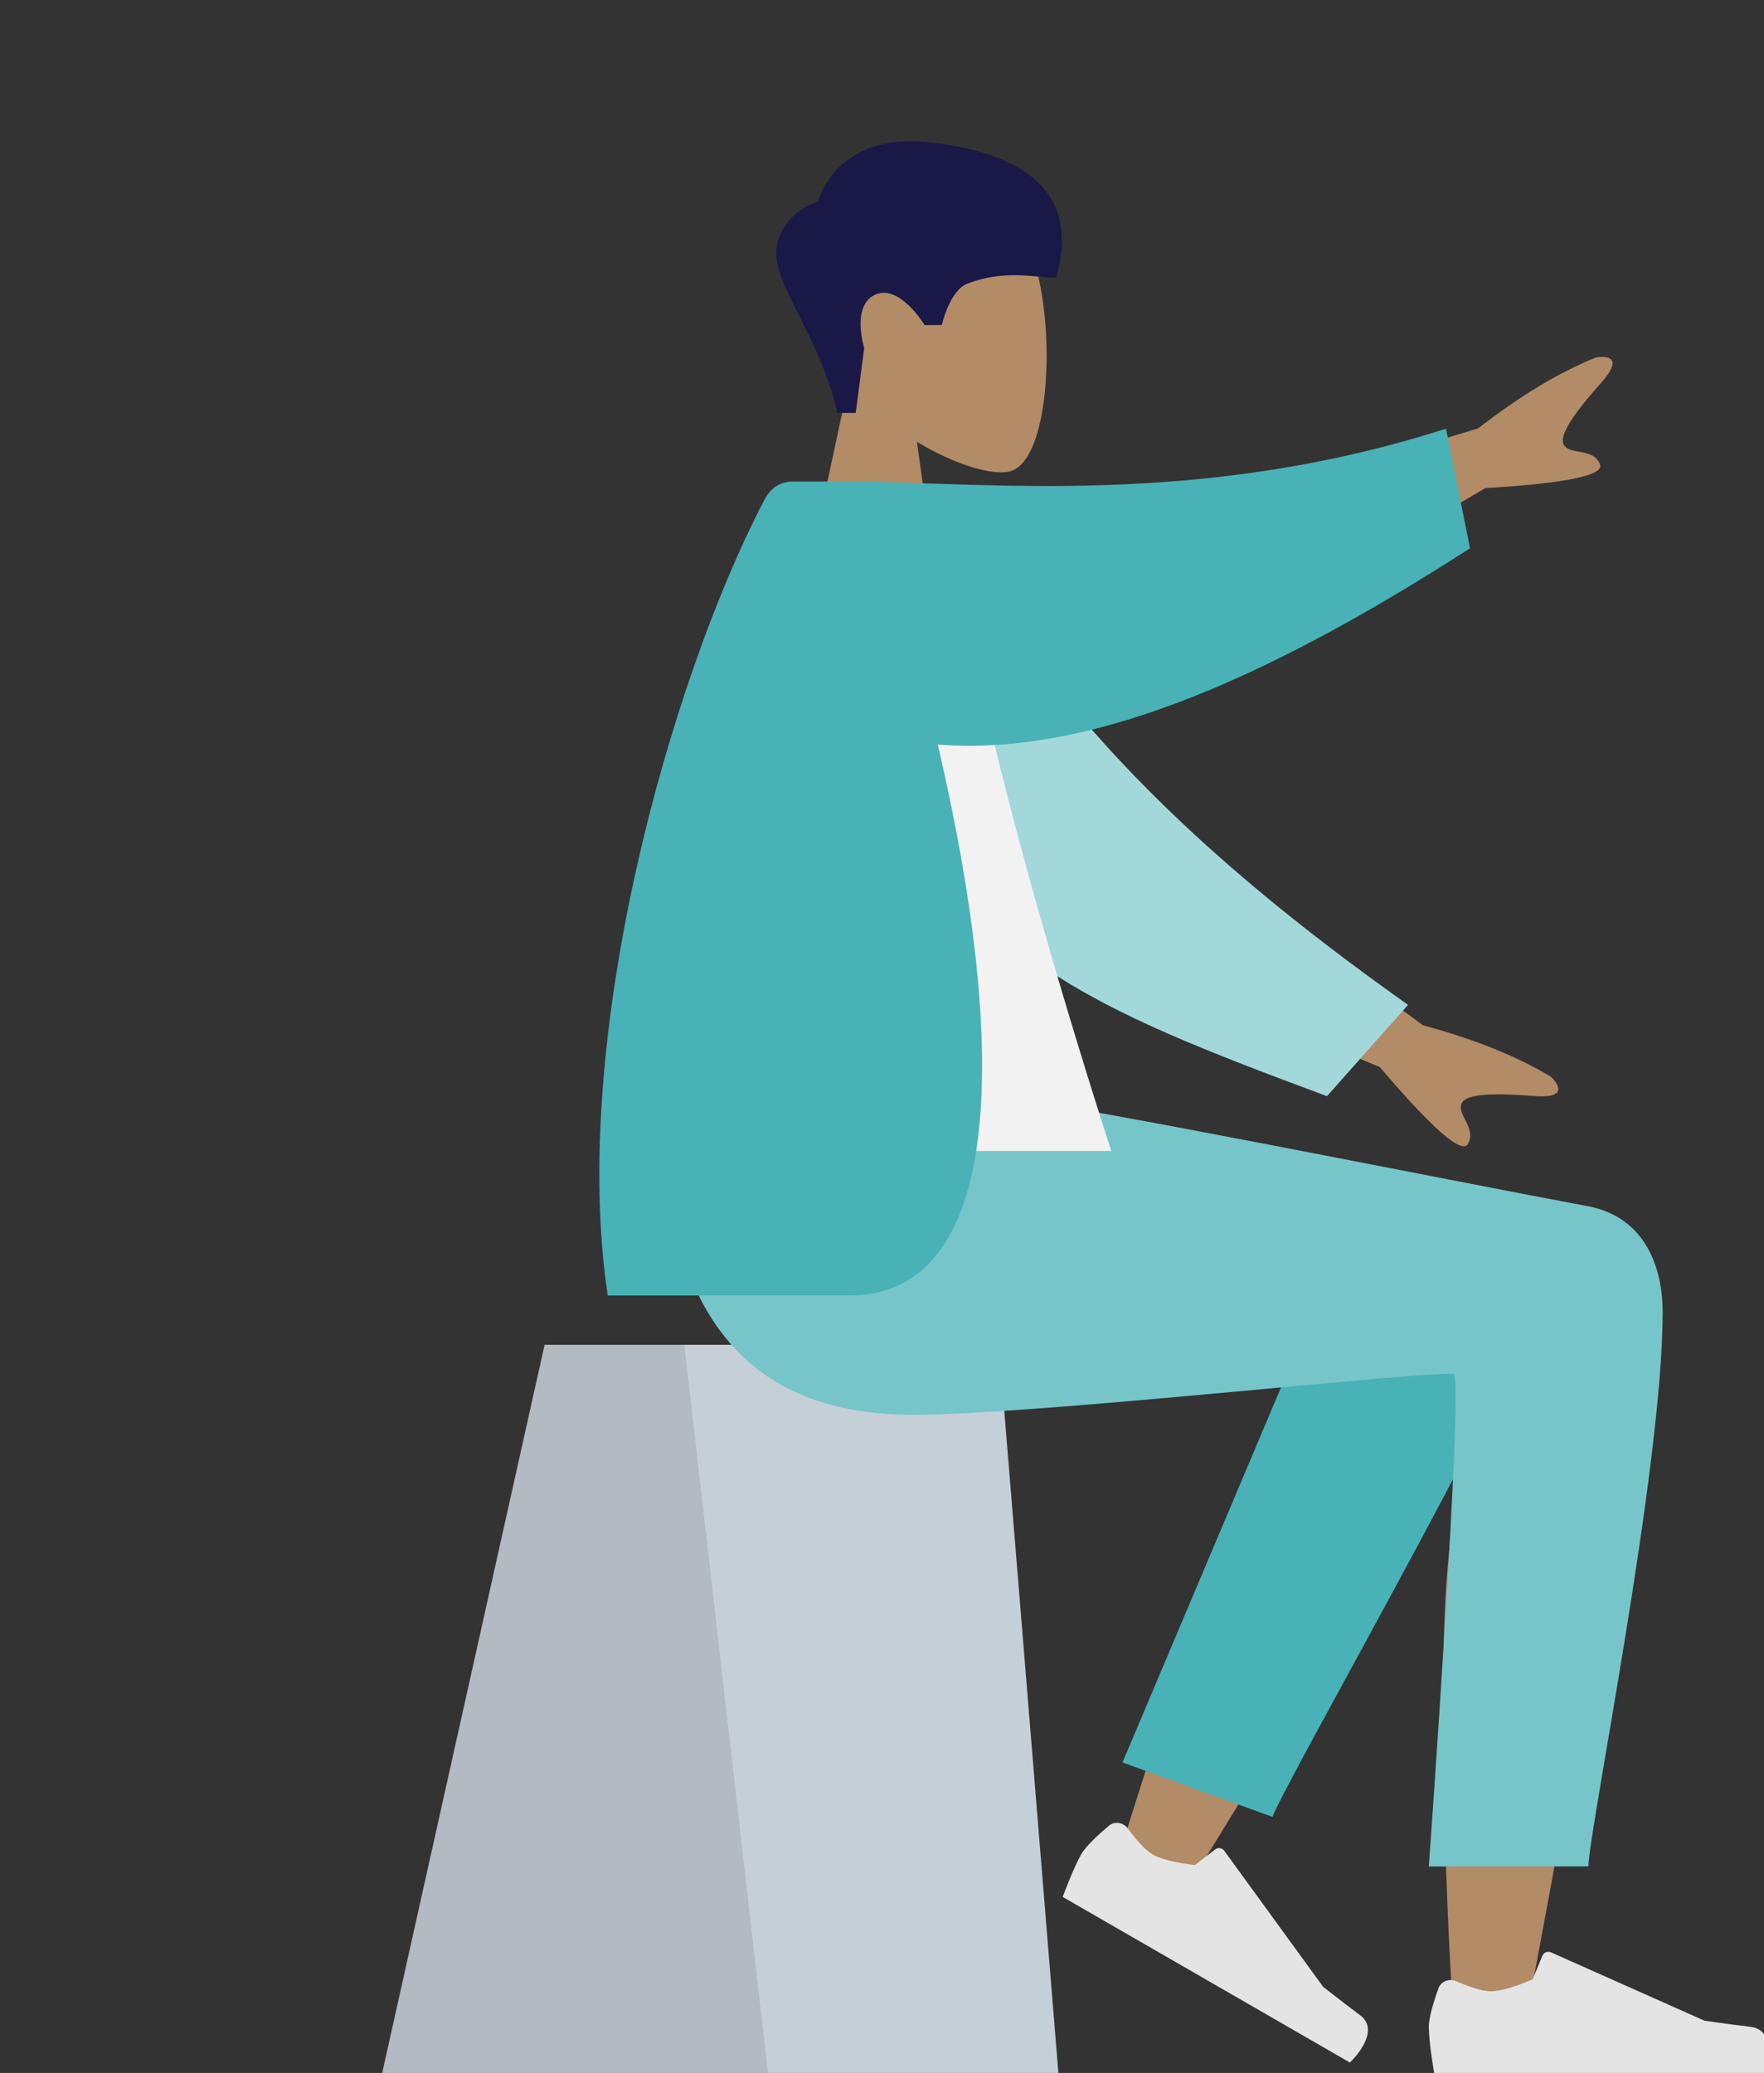 <svg width="274" height="322" viewBox="0 0 274 322" fill="none" xmlns="http://www.w3.org/2000/svg">
<rect x="0" y="0" width="274" height="322" fill="#333333" stroke="none"/>
<path fill-rule="evenodd" clip-rule="evenodd" d="M142.422 68.636C148.336 72.197 154.147 73.917 156.875 73.215C163.715 71.454 164.344 46.462 159.051 36.609C153.759 26.757 126.55 22.462 125.179 41.983C124.703 48.758 127.552 54.805 131.76 59.739L124.214 94.867H146.134L142.422 68.636Z" fill="#B28B67"/>
<path fill-rule="evenodd" clip-rule="evenodd" d="M130.076 64.133C127.325 51.909 119.487 43.576 120.684 38.113C121.881 32.649 127.065 31.317 127.065 31.317C127.065 31.317 129.746 20.485 144.358 22.103C158.97 23.72 167.889 29.781 164.037 43.117C160.497 43.117 156.223 41.838 150.313 44.029C147.5 45.072 146.289 50.497 146.289 50.497H143.618C143.618 50.497 139.73 44.059 135.951 45.765C132.172 47.472 134.233 54.055 134.233 54.055L132.917 64.133H130.076Z" fill="#191847"/>
<path fill-rule="evenodd" clip-rule="evenodd" d="M84.596 208.89H155.155L164.401 322H59.367L84.596 208.89Z" fill="#C5CFD6"/>
<path fill-rule="evenodd" clip-rule="evenodd" d="M84.596 208.89H106.297L119.285 322H59.367L84.596 208.89Z" fill="black" fill-opacity="0.1"/>
<path fill-rule="evenodd" clip-rule="evenodd" d="M193.922 231.299C185.993 248.094 173.604 288.863 173.604 288.863L184.122 293.662C184.122 293.662 210.811 250.807 227.121 221.511C226.361 228.106 225.587 235.531 224.87 243.336C223.17 261.826 224.869 301.774 225.783 313.314C226.358 320.566 236.225 319.047 237.146 313.295C237.302 312.321 237.937 308.901 238.886 303.798C243.538 278.775 255.712 213.284 255.734 197.249C255.742 190.796 243.121 185 235.598 189.511C230.43 184.005 220.65 180.831 215.032 189.927C211.46 195.71 202.973 212.128 193.922 231.299Z" fill="#B28B67"/>
<path fill-rule="evenodd" clip-rule="evenodd" d="M174.355 273.769L210.457 188.354C219.106 174.459 243.354 191.182 240.405 199.241C233.709 217.537 199.655 276.769 197.66 282.22L174.355 273.769Z" fill="#48B2B7"/>
<path fill-rule="evenodd" clip-rule="evenodd" d="M175.165 284.01C174.468 283.07 173.127 282.846 172.233 283.602C170.749 284.856 168.712 286.709 167.961 288.007C166.726 290.144 165.069 294.655 165.069 294.655C167.551 296.086 209.681 320.379 209.681 320.379C209.681 320.379 214.739 315.64 211.257 313.022C207.775 310.404 205.511 308.606 205.511 308.606L190.165 287.489C189.834 287.034 189.192 286.941 188.745 287.285L185.616 289.691C185.616 289.691 181.214 289.307 179.045 288.057C177.771 287.322 176.224 285.438 175.165 284.01Z" fill="#E4E4E4"/>
<path fill-rule="evenodd" clip-rule="evenodd" d="M226.175 307.739C225.102 307.273 223.829 307.748 223.433 308.85C222.776 310.677 221.939 313.3 221.939 314.798C221.939 317.266 222.763 322 222.763 322C225.629 322 274.276 322 274.276 322C274.276 322 276.284 315.37 271.958 314.841C267.632 314.312 264.77 313.886 264.77 313.886L240.908 303.262C240.394 303.033 239.792 303.273 239.577 303.794L238.072 307.44C238.072 307.44 234.067 309.306 231.563 309.306C230.091 309.306 227.808 308.447 226.175 307.739Z" fill="#E4E4E4"/>
<path fill-rule="evenodd" clip-rule="evenodd" d="M258.263 203.812C258.263 228.046 246.74 284.574 246.733 289.91L221.94 289.929C221.94 289.929 227.383 214.27 225.8 213.454C224.217 212.639 160.907 219.768 141.919 219.768C114.539 219.768 103.212 202.523 102.293 170.578H156.533C167.576 171.758 225.181 183.363 246.574 187.352C255.733 189.059 258.263 197.136 258.263 203.812Z" fill="#76C5C9"/>
<path fill-rule="evenodd" clip-rule="evenodd" d="M229.576 66.555L194.957 76.934L203.796 91.64L230.713 75.819C243.278 75.072 249.214 73.834 248.523 72.106C247.94 70.649 246.553 70.401 245.275 70.172C244.279 69.994 243.35 69.828 242.919 69.111C241.936 67.475 245.383 63.215 248.828 59.312C252.272 55.41 249.516 55.228 247.851 55.541C242.126 57.862 236.034 61.534 229.576 66.555ZM221.032 159.259L191.898 137.892L185.458 153.793L214.308 165.741C222.467 175.313 227.03 179.304 227.996 177.712C228.81 176.371 228.173 175.114 227.587 173.957C227.13 173.056 226.704 172.215 227.018 171.44C227.735 169.671 233.215 169.857 238.409 170.256C243.603 170.655 242.089 168.347 240.837 167.207C235.535 164.038 228.934 161.389 221.032 159.259Z" fill="#B28B67"/>
<path fill-rule="evenodd" clip-rule="evenodd" d="M146.646 80.351C162.511 109.896 185.453 132.545 218.712 156.089L206.119 170.27C168.983 156.487 149.384 148.171 139.76 120.257C137.344 113.251 135.656 90.918 134.207 79.167L146.646 80.351Z" fill="#A3D8DB"/>
<path fill-rule="evenodd" clip-rule="evenodd" d="M102.294 178.787H172.621C172.621 178.787 148.725 106.003 148.207 78.878C148.19 77.956 146.485 76.331 145.731 76.544C137.457 78.878 128.024 74.799 128.024 74.799C111.352 101.579 105.586 134.551 102.294 178.787Z" fill="#F2F2F2"/>
<path fill-rule="evenodd" clip-rule="evenodd" d="M145.664 115.656C156.648 162.712 156.142 201.232 131.892 201.232H94.394C88.438 161.259 104.091 105.834 118.602 77.879C119.156 76.811 120.336 74.799 123.115 74.799H134.01C134.015 74.813 134.02 74.827 134.025 74.842C137.304 74.868 140.914 74.988 144.825 75.118C164.956 75.785 193.025 76.716 224.609 66.589L228.333 85.173C199.825 103.485 170.958 117.67 145.664 115.656Z" fill="#48B2B7"/>
</svg>
